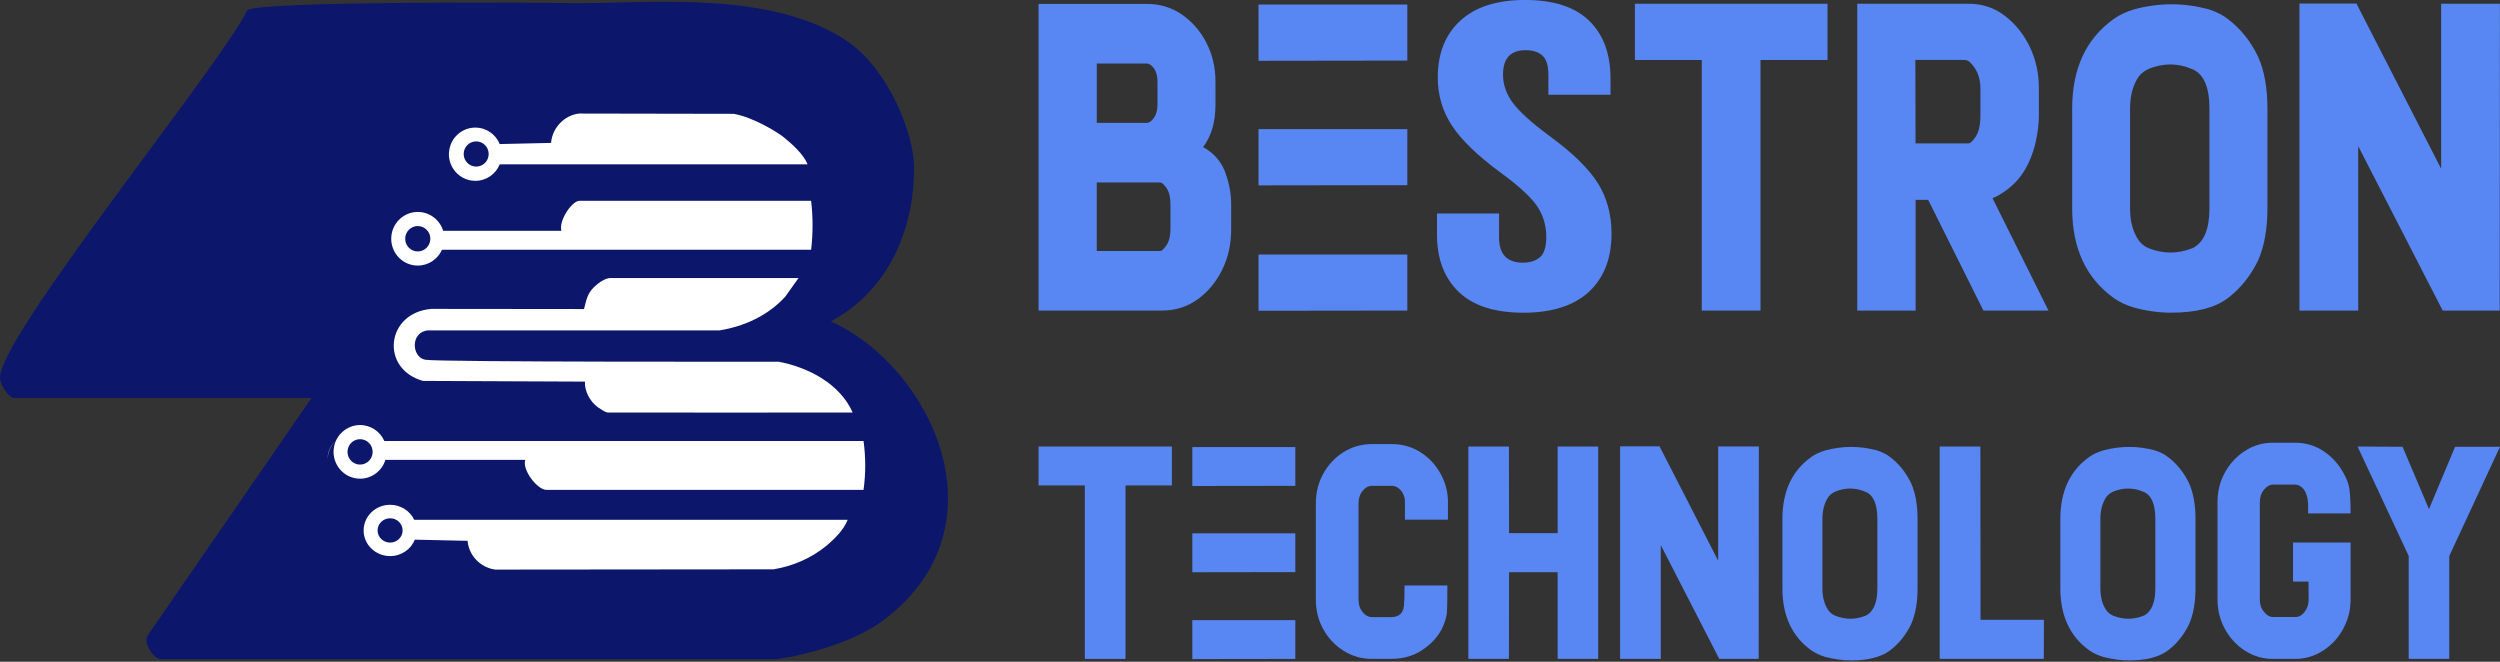 <svg width="170" height="45" viewBox="0 0 170 45" fill="none" xmlns="http://www.w3.org/2000/svg">
<rect x="0" y="0" width="170" height="45" fill="#333333" stroke="none"/>
<g clip-path="url(#clip0_2004_257)">
<path d="M39.218 0.218C44.274 0.218 52.655 -0.671 57.726 2.881C60.388 4.744 62.16 9.052 62.16 11.438C62.16 15.397 60.562 19.679 56.495 21.854C63.328 24.922 68.537 35.826 60.072 42.177C58.198 43.582 55.188 44.463 52.819 44.832H10.922C10.515 44.832 9.602 43.681 10.104 43.116L21.183 27.064H0.971C0.589 27.064 0.05 26.214 0.003 25.753C-0.256 23.111 14.846 4.657 16.833 0.672C18.025 0.069 36.222 0.161 39.217 0.218H39.218Z" fill="#0C176C"/>
<path d="M54.3 18.906L53.401 20.169C52.233 21.452 50.645 22.181 48.94 22.466H29.115C27.893 22.558 27.976 24.297 28.924 24.464C29.875 24.629 52.943 24.596 52.943 24.596C54.98 24.981 57.12 26.103 57.982 28.052C57.982 28.052 41.471 28.062 41.312 28.052C41.153 28.041 40.709 27.735 40.631 27.677C40.129 27.303 39.733 26.586 39.776 25.95L28.764 25.902C25.831 25.085 26.238 21.249 29.347 21.004L39.714 21.015C39.858 20.456 39.932 19.972 40.368 19.549C40.534 19.389 41.057 18.904 41.521 18.908H54.296L54.3 18.906Z" fill="white"/>
<path d="M28.166 35.346C27.882 34.744 27.254 34.326 26.528 34.326C25.534 34.326 24.727 35.106 24.727 36.07C24.727 37.034 25.534 37.813 26.528 37.813C27.293 37.813 27.948 37.35 28.207 36.697L31.794 36.776C31.878 37.766 32.666 38.605 33.688 38.732L52.606 38.714C53.91 38.496 55.154 37.962 56.162 37.139C56.724 36.682 57.387 36.018 57.641 35.346H28.166ZM26.528 36.896C26.056 36.896 25.675 36.526 25.675 36.07C25.675 35.614 26.056 35.243 26.528 35.243C27 35.243 27.379 35.614 27.379 36.07C27.379 36.526 26.998 36.896 26.528 36.896ZM27.931 35.347H27.929L27.931 35.346V35.347Z" fill="white"/>
<path d="M27.495 35.709V35.712L27.492 35.709H27.495Z" fill="white"/>
<path d="M22.284 31.188C22.299 30.663 22.548 30.197 22.928 29.885C22.535 30.195 22.267 30.663 22.284 31.188Z" fill="white"/>
<path d="M58.721 29.99H26.136C25.856 29.351 25.222 28.904 24.485 28.904C24.091 28.904 23.729 29.032 23.432 29.249C23.415 29.261 23.399 29.272 23.384 29.284C23.368 29.296 23.353 29.308 23.339 29.321C22.952 29.643 22.699 30.125 22.683 30.668C22.682 30.688 22.682 30.709 22.682 30.728C22.682 31.734 23.49 32.55 24.485 32.55C25.293 32.55 25.978 32.013 26.207 31.273H35.719C35.486 31.944 36.542 33.309 37.149 33.309H58.721C58.873 32.207 58.873 31.089 58.721 29.99ZM24.485 31.592C24.013 31.592 23.63 31.205 23.63 30.728C23.63 30.251 24.013 29.864 24.485 29.864C24.956 29.864 25.34 30.251 25.34 30.728C25.34 31.205 24.956 31.592 24.485 31.592Z" fill="white"/>
<path d="M55.156 13.653H39.41C38.886 13.653 37.977 15.021 38.176 15.696H30.135C29.908 14.953 29.221 14.412 28.408 14.412C27.412 14.412 26.604 15.228 26.604 16.236C26.604 17.244 27.412 18.059 28.408 18.059C29.142 18.059 29.772 17.617 30.055 16.984H55.156C55.286 15.88 55.286 14.76 55.156 13.653ZM28.408 17.098C27.936 17.098 27.553 16.713 27.553 16.234C27.553 15.756 27.936 15.372 28.408 15.372C28.88 15.372 29.264 15.758 29.264 16.234C29.264 16.711 28.88 17.098 28.408 17.098Z" fill="white"/>
<path d="M53.307 9.342C52.834 8.961 51.194 7.964 49.895 7.741L39.359 7.722C38.342 7.851 37.555 8.709 37.472 9.718L33.981 9.796C33.714 9.139 33.072 8.676 32.321 8.676C31.903 8.676 31.516 8.82 31.212 9.064C31.161 9.104 31.112 9.147 31.066 9.192C31.066 9.194 31.064 9.194 31.062 9.196C31.017 9.241 30.974 9.288 30.934 9.337C30.914 9.363 30.893 9.389 30.874 9.415C30.855 9.441 30.836 9.467 30.819 9.495C30.802 9.523 30.784 9.551 30.767 9.581C30.752 9.608 30.736 9.638 30.721 9.668C30.707 9.697 30.691 9.727 30.679 9.756C30.665 9.788 30.653 9.819 30.641 9.849C30.584 10.005 30.546 10.172 30.532 10.345C30.531 10.379 30.527 10.414 30.527 10.449V10.536C30.525 10.55 30.527 10.566 30.527 10.579C30.529 10.616 30.532 10.654 30.538 10.693C30.539 10.715 30.543 10.738 30.546 10.762C30.586 11.025 30.683 11.269 30.821 11.481C31.142 11.973 31.694 12.297 32.321 12.297C33.072 12.297 33.714 11.834 33.983 11.176H54.913C54.661 10.491 53.779 9.723 53.307 9.342ZM32.38 11.328C31.91 11.328 31.53 10.945 31.53 10.472C31.53 9.998 31.91 9.614 32.38 9.614C32.849 9.614 33.23 9.996 33.23 10.472C33.23 10.947 32.851 11.328 32.38 11.328Z" fill="white"/>
<path d="M79.055 21.119H70.622V0.266H77.986C78.868 0.266 79.66 0.505 80.365 0.985C81.067 1.471 81.627 2.113 82.036 2.91C82.445 3.706 82.652 4.582 82.652 5.539V7.132C82.652 8.31 82.37 9.267 81.809 10.001C82.522 10.391 83.022 10.952 83.305 11.687C83.581 12.431 83.719 13.161 83.719 13.877V15.603C83.719 16.613 83.515 17.528 83.104 18.352C82.694 19.184 82.138 19.853 81.432 20.358C80.728 20.863 79.937 21.114 79.053 21.114L79.055 21.119ZM77.988 8.354C78.15 8.354 78.31 8.239 78.469 8.008C78.629 7.778 78.709 7.485 78.709 7.132V5.539C78.709 5.175 78.629 4.879 78.469 4.65C78.308 4.43 78.146 4.318 77.988 4.318H74.58V8.354H77.988ZM78.897 17.067C79.002 17.067 79.145 16.933 79.325 16.669C79.504 16.395 79.591 16.041 79.591 15.607V13.88C79.591 13.411 79.502 13.048 79.325 12.792C79.147 12.536 79.002 12.407 78.897 12.407H74.579V17.069H78.897V17.067Z" fill="#5887F4"/>
<path d="M85.58 4.131V0.307H95.698V4.119L85.58 4.133V4.131ZM85.58 12.606V8.781H95.698V12.592L85.58 12.606ZM85.58 21.131V17.306H95.698V21.119L85.58 21.132V21.131Z" fill="#5887F4"/>
<path d="M103.581 21.263C101.63 21.263 100.164 20.788 99.185 19.841C98.204 18.894 97.715 17.593 97.715 15.935V14.514H101.937V16.161C101.937 17.286 102.473 17.854 103.542 17.862C104.04 17.862 104.432 17.737 104.719 17.489C105.004 17.242 105.147 16.781 105.147 16.108C105.147 15.312 104.928 14.598 104.492 13.971C104.047 13.351 103.235 12.612 102.06 11.752C100.483 10.592 99.373 9.522 98.731 8.539C98.09 7.564 97.768 6.476 97.768 5.272C97.768 3.635 98.279 2.345 99.304 1.406C100.321 0.468 101.789 -0.002 103.714 -0.002C105.64 -0.002 107.086 0.468 108.058 1.406C109.03 2.354 109.514 3.66 109.514 5.324V6.441H105.292V5.126C105.292 4.47 105.157 4.023 104.891 3.786C104.625 3.538 104.241 3.413 103.742 3.413C102.717 3.413 102.205 3.965 102.205 5.073C102.205 5.763 102.434 6.412 102.887 7.014C103.341 7.615 104.161 8.354 105.346 9.232C106.924 10.384 108.024 11.453 108.648 12.445C109.27 13.436 109.584 14.583 109.584 15.884C109.584 17.566 109.073 18.886 108.048 19.843C107.014 20.79 105.525 21.265 103.585 21.265H103.583L103.581 21.263Z" fill="#5887F4"/>
<path d="M119.714 21.119H115.719V4.079H111.174V0.254H124.271V4.079H119.714V21.119Z" fill="#5887F4"/>
<path d="M139.296 21.119H134.872L131.117 13.59H130.262V21.119H126.294V0.254H133.859C134.787 0.254 135.607 0.524 136.318 1.066C137.031 1.606 137.597 2.305 138.015 3.165C138.434 4.023 138.644 4.972 138.644 6.007V7.827C138.644 8.342 138.586 8.881 138.47 9.447C138.15 11.023 137.467 12.187 136.425 12.939C136.033 13.222 135.719 13.399 135.489 13.472L139.297 21.121L139.296 21.119ZM133.854 9.75C133.989 9.75 134.156 9.589 134.362 9.272C134.567 8.952 134.669 8.473 134.669 7.824V6.004C134.669 5.268 134.423 4.672 133.934 4.211C133.845 4.123 133.707 4.077 133.52 4.077H130.244L130.257 9.749H133.852L133.854 9.75Z" fill="#5887F4"/>
<path d="M147.66 21.263C146.823 21.263 145.977 21.148 145.121 20.917C144.585 20.758 144.131 20.544 143.756 20.28C141.858 18.926 140.908 16.889 140.908 14.171V7.383C140.908 4.655 141.857 2.62 143.756 1.274C144.131 1.01 144.585 0.796 145.121 0.637C145.975 0.407 146.821 0.291 147.66 0.291C148.499 0.291 149.323 0.402 150.16 0.624C150.712 0.801 151.152 1.022 151.483 1.286C152.346 1.932 153.039 2.793 153.555 3.864C153.975 4.811 154.185 5.983 154.185 7.383V14.17C154.185 15.561 153.975 16.739 153.555 17.703C153.037 18.765 152.346 19.624 151.483 20.279C150.61 20.933 149.335 21.261 147.662 21.261L147.66 21.263ZM147.581 17.174C148.09 17.174 148.598 17.072 149.106 16.869C149.863 16.488 150.242 15.59 150.242 14.173V7.386C150.242 5.934 149.861 5.045 149.106 4.716C148.606 4.496 148.093 4.384 147.569 4.384C147.089 4.384 146.606 4.482 146.127 4.675C145.833 4.809 145.6 4.985 145.433 5.207C145.04 5.782 144.844 6.509 144.844 7.385V14.171C144.844 15.056 145.04 15.783 145.433 16.349C145.62 16.596 145.847 16.774 146.113 16.881C146.611 17.076 147.102 17.172 147.583 17.172L147.581 17.174Z" fill="#5887F4"/>
<path d="M169.98 21.119H166.105L160.358 9.937V21.119H156.362V0.241H160.237L165.998 11.475V0.254H169.993L169.98 21.117V21.119Z" fill="#5887F4"/>
<path d="M76.535 44.805H73.769V33.01H70.622V30.363H79.689V33.01H76.535V44.805Z" fill="#5887F4"/>
<path d="M81.078 33.047V30.4H88.082V33.038L81.078 33.048V33.047ZM81.078 38.911V36.265H88.082V38.903L81.078 38.913V38.911ZM81.078 44.814V42.167H88.082V44.807L81.078 44.817V44.814Z" fill="#5887F4"/>
<path d="M94.603 44.805H93.299C92.589 44.805 91.945 44.622 91.365 44.253C90.785 43.89 90.326 43.404 89.987 42.792C89.647 42.185 89.478 41.514 89.478 40.779V34.224C89.478 33.489 89.649 32.815 89.987 32.201C90.326 31.595 90.785 31.108 91.365 30.741C91.945 30.378 92.589 30.198 93.299 30.198H94.641C95.355 30.198 96 30.38 96.573 30.741C97.146 31.096 97.606 31.583 97.951 32.201C98.29 32.813 98.459 33.448 98.459 34.104V35.336H95.536V34.104C95.536 33.828 95.446 33.581 95.268 33.358C95.084 33.143 94.873 33.037 94.639 33.037H93.297C93.056 33.037 92.843 33.148 92.659 33.377C92.475 33.597 92.381 33.88 92.381 34.223V40.777C92.381 41.114 92.473 41.397 92.659 41.623C92.843 41.85 93.056 41.963 93.297 41.963H94.601C95.132 41.963 95.422 41.699 95.471 41.172C95.497 40.95 95.509 40.498 95.509 39.811H98.421C98.421 40.84 98.409 41.477 98.386 41.723C98.201 42.795 97.608 43.644 96.609 44.27C96.029 44.626 95.36 44.803 94.601 44.803H94.603V44.805Z" fill="#5887F4"/>
<path d="M108.675 44.805H105.92V38.911H102.616L102.606 44.805H99.849V30.363H102.606L102.616 36.255H105.92V30.363H108.675V44.805Z" fill="#5887F4"/>
<path d="M119.593 44.805H116.911L112.932 37.065V44.805H110.166V30.352H112.848L116.836 38.129V30.361H119.602L119.591 44.805H119.593Z" fill="#5887F4"/>
<path d="M125.877 44.907C125.298 44.907 124.711 44.827 124.119 44.668C123.749 44.558 123.434 44.41 123.174 44.227C121.861 43.289 121.203 41.88 121.203 39.998V35.299C121.203 33.411 121.86 32.001 123.174 31.069C123.434 30.886 123.747 30.739 124.119 30.629C124.711 30.469 125.296 30.39 125.877 30.39C126.459 30.39 127.028 30.466 127.608 30.62C127.99 30.742 128.296 30.896 128.524 31.079C129.123 31.527 129.6 32.122 129.958 32.864C130.248 33.52 130.395 34.331 130.395 35.3V39.998C130.395 40.96 130.248 41.775 129.958 42.443C129.6 43.178 129.123 43.773 128.524 44.227C127.92 44.681 127.037 44.908 125.879 44.908L125.877 44.907ZM125.821 42.075C126.174 42.075 126.524 42.004 126.875 41.864C127.399 41.599 127.661 40.977 127.661 39.996V35.299C127.661 34.294 127.4 33.677 126.875 33.452C126.529 33.298 126.174 33.221 125.811 33.221C125.478 33.221 125.144 33.289 124.812 33.423C124.609 33.514 124.447 33.638 124.331 33.791C124.059 34.189 123.923 34.692 123.923 35.299V39.996C123.923 40.608 124.058 41.113 124.331 41.504C124.46 41.675 124.619 41.799 124.803 41.872C125.149 42.006 125.489 42.074 125.821 42.074V42.075Z" fill="#5887F4"/>
<path d="M138.978 44.805H131.9V30.363H134.666L134.677 42.148H138.988L138.978 44.805Z" fill="#5887F4"/>
<path d="M144.778 44.907C144.198 44.907 143.613 44.827 143.02 44.668C142.65 44.558 142.334 44.41 142.075 44.227C140.762 43.289 140.103 41.88 140.103 39.998V35.299C140.103 33.411 140.76 32.001 142.075 31.069C142.334 30.886 142.648 30.739 143.02 30.629C143.611 30.469 144.196 30.39 144.778 30.39C145.359 30.39 145.929 30.466 146.509 30.62C146.891 30.742 147.196 30.896 147.425 31.079C148.023 31.527 148.501 32.122 148.859 32.864C149.149 33.52 149.294 34.331 149.294 35.3V39.998C149.294 40.96 149.149 41.775 148.859 42.443C148.501 43.178 148.023 43.773 147.425 44.227C146.821 44.681 145.937 44.908 144.778 44.908V44.907ZM144.723 42.075C145.076 42.075 145.426 42.004 145.777 41.864C146.302 41.599 146.563 40.977 146.563 39.996V35.299C146.563 34.294 146.302 33.677 145.777 33.452C145.431 33.298 145.078 33.221 144.713 33.221C144.38 33.221 144.046 33.289 143.714 33.423C143.511 33.514 143.349 33.638 143.233 33.791C142.962 34.189 142.825 34.692 142.825 35.299V39.996C142.825 40.608 142.96 41.113 143.233 41.504C143.362 41.675 143.519 41.799 143.705 41.872C144.051 42.006 144.391 42.074 144.723 42.074V42.075Z" fill="#5887F4"/>
<path d="M156.057 44.805H154.567C153.864 44.805 153.224 44.617 152.651 44.244C152.078 43.87 151.625 43.377 151.291 42.765C150.958 42.153 150.791 41.484 150.791 40.76V34.16C150.791 33.413 150.958 32.738 151.291 32.137C151.623 31.53 152.077 31.04 152.651 30.666C153.224 30.291 153.862 30.105 154.567 30.105H156.057C156.772 30.105 157.414 30.291 157.981 30.666C158.549 31.04 159.002 31.53 159.34 32.137C159.512 32.432 159.637 32.72 159.71 33.001C159.797 33.325 159.84 33.964 159.84 34.912H156.952V34.297C156.94 33.874 156.841 33.533 156.656 33.277C156.49 33.062 156.289 32.955 156.055 32.955H154.565C154.343 32.955 154.14 33.067 153.954 33.296C153.763 33.523 153.668 33.811 153.668 34.16V40.762C153.668 41.099 153.763 41.38 153.954 41.608C154.139 41.841 154.343 41.958 154.565 41.958H156.091C156.325 41.958 156.533 41.841 156.712 41.608C156.896 41.38 156.988 41.099 156.988 40.762L156.98 39.547H155.926V36.89H159.84V40.964H159.831C159.819 41.575 159.649 42.184 159.323 42.783C158.99 43.39 158.537 43.877 157.964 44.244C157.391 44.619 156.755 44.805 156.057 44.805Z" fill="#5887F4"/>
<path d="M166.55 44.805H163.793V37.808L160.314 30.363L163.375 30.381L165.17 34.619L166.947 30.381H170L166.55 37.81V44.807V44.805Z" fill="#5887F4"/>
</g>
<defs>
<clipPath id="clip0_2004_257">
<rect width="170" height="45" fill="white"/>
</clipPath>
</defs>
</svg>

